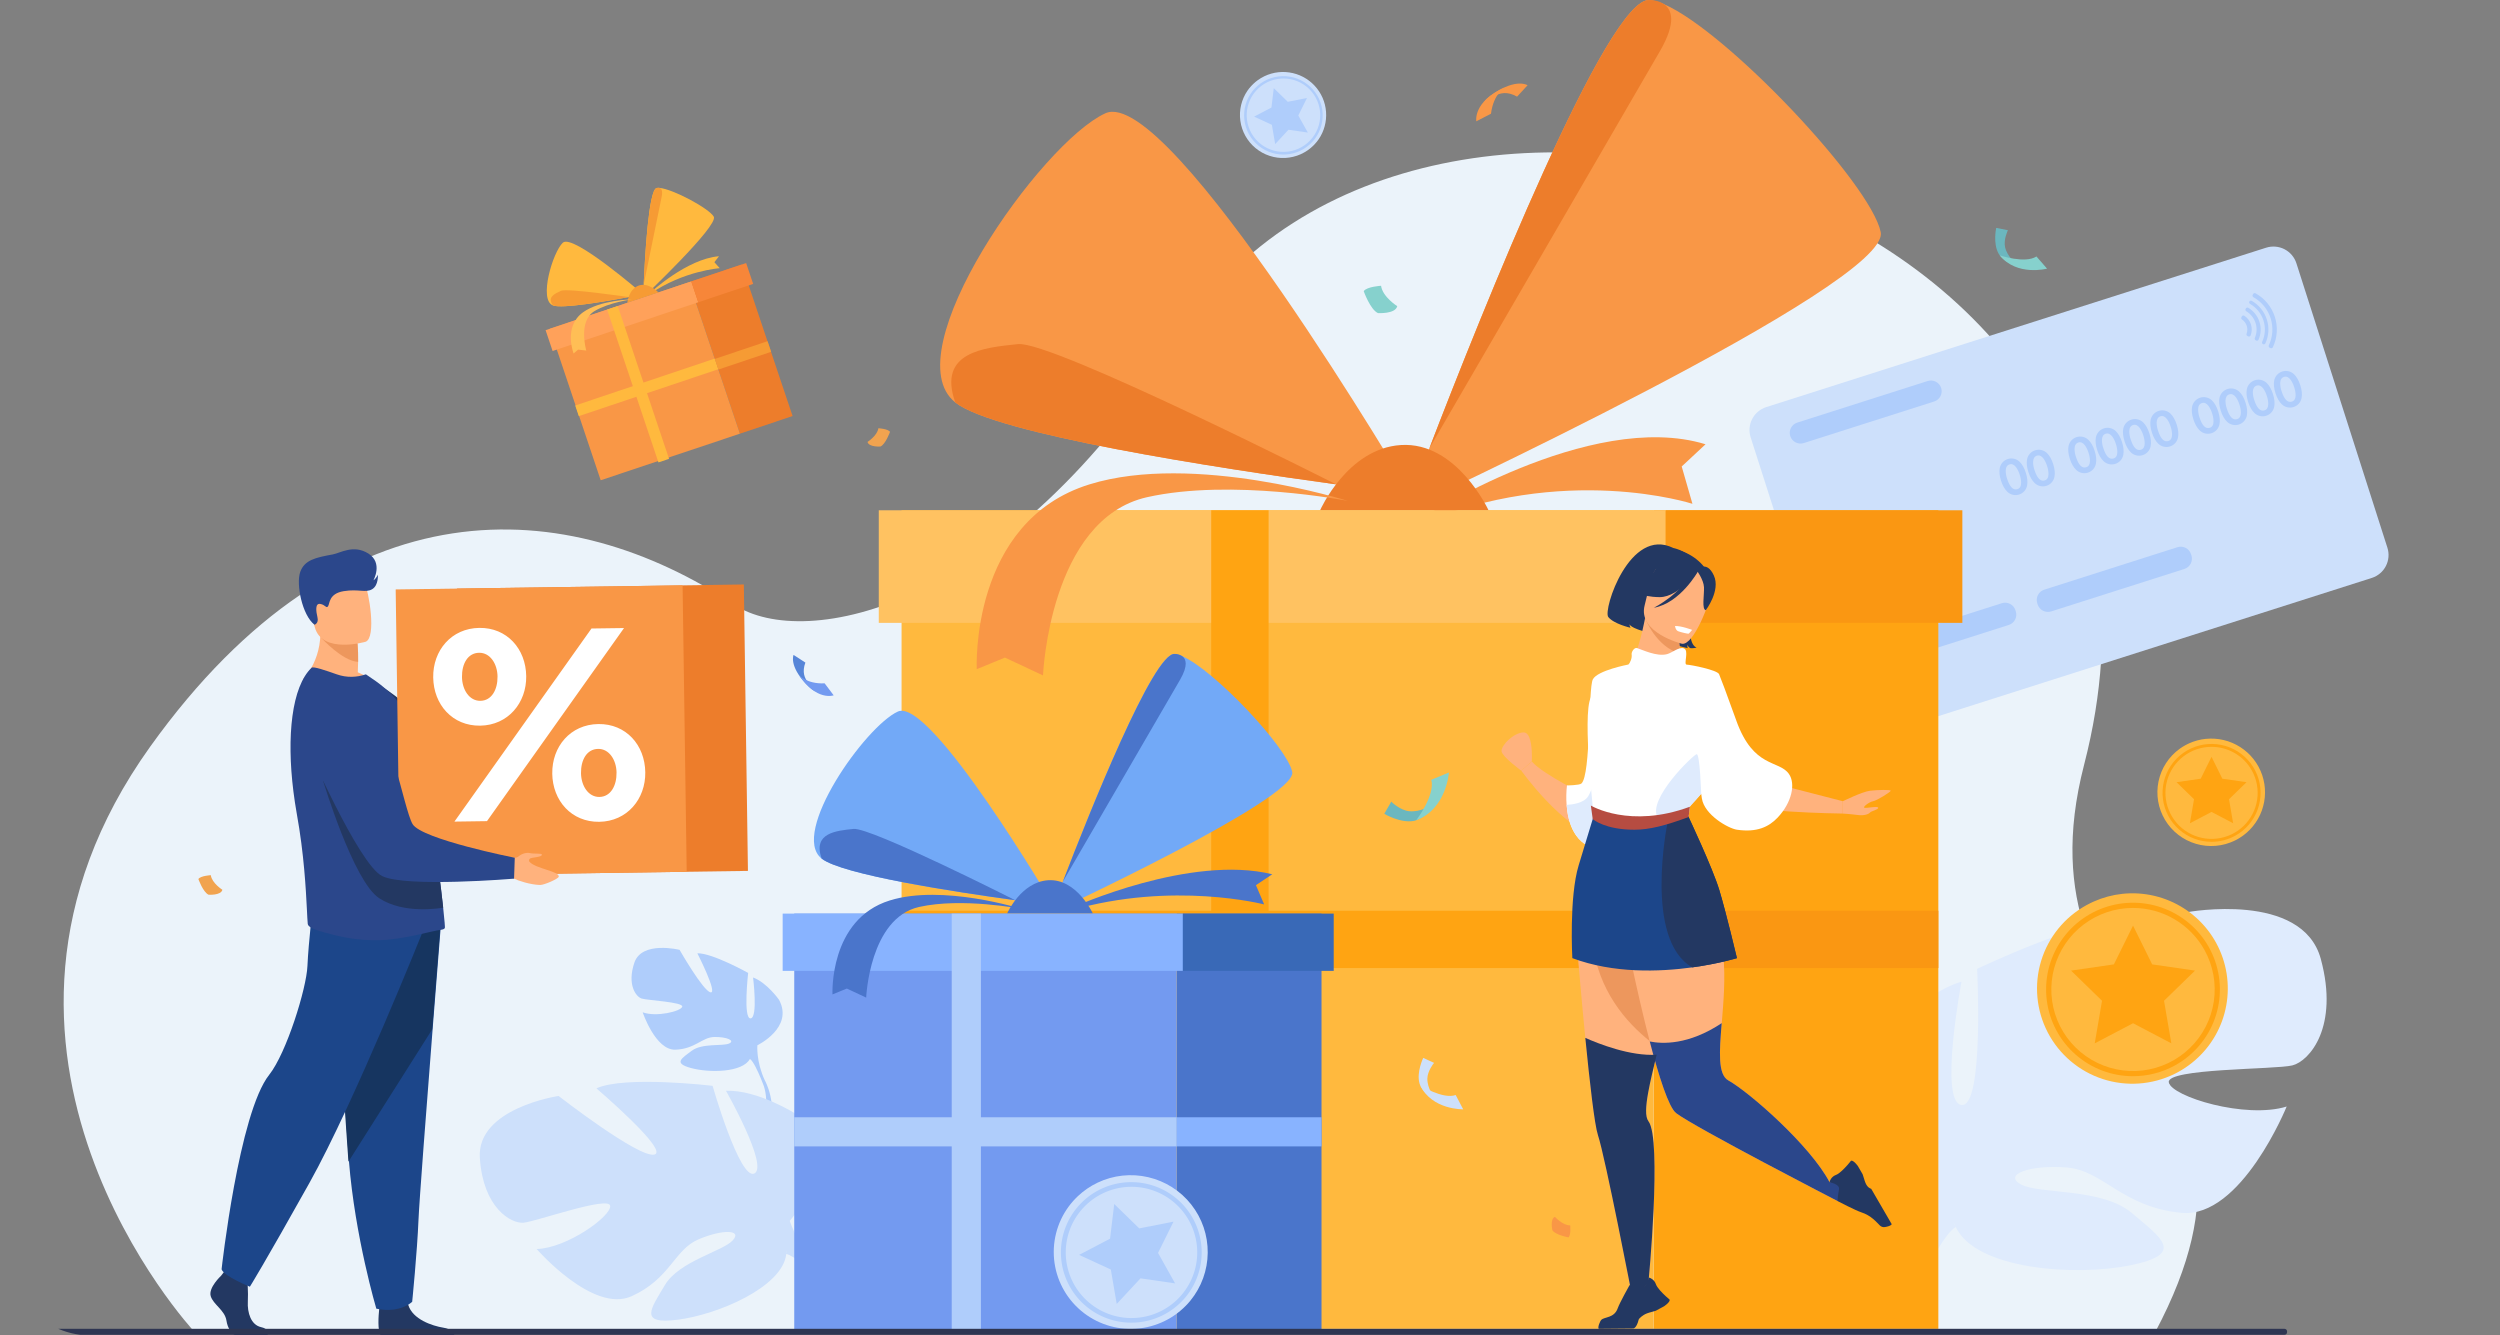 <svg width="337" height="180" viewBox="0 0 337 180" fill="none" xmlns="http://www.w3.org/2000/svg">
<rect x="0" y="0" width="337" height="180" fill="#808080" stroke="none"/>
<g clip-path="url(#clip0_120_3816)">
<path d="M26.225 179.547C26.225 179.547 -9.123 141.664 20.247 100.649C46.304 64.262 76.683 66.745 98.972 81.513C108.465 87.803 135.835 82.283 159.13 45.259C190.898 -5.238 301.017 25.39 280.939 103.083C271.222 140.679 310.509 142.046 290.491 179.628L26.225 179.547Z" fill="#EBF3FA"/>
<path d="M312.844 129.267C310.355 120.093 294.848 122.96 294.848 122.96C294.848 122.96 284.319 139.01 281.256 139.396C278.194 139.782 287.574 123.916 287.574 123.916C281.638 123.343 266.515 130.605 266.515 130.605C266.515 130.605 267.472 149.334 264.409 148.952C261.347 148.571 264.409 132.325 264.409 132.325C258.665 134.045 253.305 140.734 253.305 140.734C246.605 151.628 260.962 159.654 260.962 159.654C260.962 159.654 261.154 166.152 257.134 173.605C257.134 173.605 256.226 174.98 255.304 177.32H256.87C256.998 176.901 257.139 176.495 257.295 176.111C257.295 176.11 257.295 176.108 257.295 176.107C257.295 176.106 257.295 176.105 257.295 176.104L257.303 176.087C257.413 175.846 257.564 175.502 257.756 175.084C258.234 174.149 258.557 173.459 258.762 172.96C260.194 170.025 262.261 166.201 263.637 165.4C263.497 165.176 263.385 164.935 263.307 164.683L263.637 165.4C266.317 171.133 279.715 172.089 287.185 170.56C294.656 169.031 291.397 166.932 287.377 163.517C283.356 160.101 274.933 161.004 272.443 159.669C269.954 158.335 273.593 156.994 278.57 157.376C283.548 157.759 286.036 162.728 294.077 163.492C302.118 164.256 308.243 149.159 308.243 149.159C302.692 150.878 292.737 147.821 292.354 145.909C291.971 143.998 306.712 144.189 309.01 143.616C311.307 143.044 315.333 138.435 312.844 129.267Z" fill="#DFEBFD"/>
<path d="M101.514 131.765C101.514 131.765 102.197 137.214 101.174 137.279C100.151 137.344 100.851 131.151 100.851 131.151C100.851 131.151 95.982 128.436 94.002 128.505C94.002 128.505 96.79 133.957 95.782 133.768C94.773 133.578 91.609 128.04 91.609 128.04C91.609 128.04 86.525 126.774 85.513 129.766C84.501 132.758 85.74 134.36 86.49 134.603C87.24 134.846 92.134 135.076 91.967 135.702C91.801 136.329 88.437 137.139 86.631 136.456C86.631 136.456 88.355 141.588 91.036 141.498C93.716 141.408 94.644 139.81 96.304 139.785C97.963 139.76 99.141 140.277 98.286 140.665C97.431 141.053 94.659 140.588 93.256 141.637C91.853 142.687 90.731 143.318 93.175 143.978C95.62 144.637 100.084 144.592 101.09 142.744L101.215 142.514C101.184 142.596 101.142 142.673 101.09 142.744C101.53 143.039 102.137 144.349 102.552 145.352C102.61 145.521 102.703 145.758 102.843 146.079C102.899 146.223 102.944 146.341 102.974 146.424C103.713 148.658 103.019 152.394 103.019 152.394L103.545 152.572C104.95 148.85 103.086 145.607 103.086 145.607C101.904 143.053 102.095 140.902 102.095 140.902C102.095 140.902 107.021 138.532 105.021 134.783C105.024 134.779 103.383 132.455 101.514 131.765Z" fill="#AFCDFB"/>
<path d="M64.681 156.09C64.24 149.369 75.297 147.736 75.297 147.736C75.297 147.736 86.049 156.09 88.191 155.641C90.333 155.191 80.395 146.709 80.395 146.709C84.242 144.964 96.055 146.367 96.055 146.367C96.055 146.367 99.72 159.145 101.686 158.188C103.653 157.23 97.862 147.038 97.862 147.038C102.109 146.875 107.242 150.132 107.242 150.132C114.24 155.9 106.459 164.574 106.459 164.574C106.459 164.574 107.824 168.971 112.235 173.052C112.235 173.052 113.16 173.766 114.316 175.124L113.266 175.482C113.084 175.23 112.896 174.992 112.703 174.766L112.695 174.757C112.567 174.619 112.384 174.427 112.16 174.188C111.623 173.67 111.248 173.281 110.997 172.994C109.361 171.355 107.096 169.264 105.989 169.037C106.033 168.855 106.053 168.667 106.048 168.479C106.029 168.658 106.009 168.843 105.989 169.037C105.51 173.497 96.744 177.209 91.386 177.895C86.027 178.581 87.727 176.425 89.637 173.215C91.548 170.005 97.404 168.678 98.765 167.211C100.126 165.743 97.38 165.681 94.13 167.078C90.88 168.475 90.354 172.378 85.138 174.732C79.921 177.087 72.342 168.368 72.342 168.368C76.46 168.25 82.432 163.917 82.252 162.542C82.073 161.167 72.232 164.68 70.557 164.822C68.882 164.964 65.121 162.809 64.681 156.09Z" fill="#CDE0FB"/>
<path d="M271.766 35.529C271.766 35.529 270.587 34.641 270.283 33.314C270.063 32.325 270.623 31.093 270.67 31.037L269.09 30.722C269.09 30.722 268.622 32.811 269.421 34.206C269.663 34.631 270.367 35.218 270.82 35.438C271.115 35.581 271.45 35.613 271.766 35.529Z" fill="#6BB7BF"/>
<path d="M274.511 34.571L275.942 36.212C275.942 36.212 271.88 37.288 269.555 34.42C269.564 34.42 272.983 35.575 274.511 34.571Z" fill="#86D1CD"/>
<path d="M200.45 13.97C200.45 13.97 201.916 11.542 204.501 13.028L205.919 11.489C205.919 11.489 204.439 10.511 201.309 12.638C199.265 14.029 200.45 13.97 200.45 13.97Z" fill="#F99746"/>
<path d="M199.006 16.352C199.006 16.352 198.513 13.704 202.879 11.751C202.879 11.751 201.313 12.638 200.986 15.33L199.006 16.352Z" fill="#F99746"/>
<path d="M110.023 92.795C110.023 92.795 107.623 91.851 108.565 89.315L106.971 88.281C106.971 88.281 106.317 89.751 108.699 92.228C110.262 93.85 110.023 92.795 110.023 92.795Z" fill="#5685D8"/>
<path d="M112.379 93.731C112.379 93.731 110.078 94.571 107.666 90.962C107.666 90.962 108.698 92.228 111.162 92.114L112.379 93.731Z" fill="#739AF0"/>
<path d="M116.94 59.571C116.94 59.571 118.261 58.736 118.405 57.727C118.405 57.727 119.695 57.796 119.974 58.214C119.974 58.214 119.381 59.885 118.683 60.193C118.683 60.194 117.115 60.298 116.94 59.571Z" fill="#F1A34F"/>
<path d="M29.979 119.942C29.979 119.942 28.565 119.051 28.416 117.974C28.416 117.974 27.04 118.049 26.742 118.494C26.742 118.494 27.374 120.276 28.119 120.61C28.119 120.61 29.793 120.722 29.979 119.942Z" fill="#F1A34F"/>
<path d="M188.348 41.271C188.348 41.271 186.373 40.026 186.166 38.523C186.166 38.523 184.244 38.633 183.829 39.249C183.829 39.249 184.71 41.738 185.75 42.206C185.75 42.202 188.088 42.359 188.348 41.271Z" fill="#86D1CD"/>
<path d="M309.553 35.483L321.825 73.84C322.084 74.656 322.009 75.54 321.617 76.301C321.225 77.062 320.548 77.637 319.733 77.901L252.329 99.392C251.512 99.651 250.626 99.576 249.864 99.185C249.102 98.794 248.526 98.118 248.261 97.304L235.984 58.94C235.725 58.125 235.8 57.241 236.192 56.48C236.584 55.719 237.261 55.145 238.076 54.881L305.48 33.388C306.299 33.129 307.187 33.204 307.95 33.596C308.713 33.989 309.29 34.667 309.553 35.483Z" fill="#CDE0FB"/>
<path d="M270.79 84.241L252.826 89.969C252.459 90.085 252.062 90.051 251.72 89.875C251.378 89.699 251.12 89.396 251.002 89.03L250.947 88.858C250.831 88.492 250.865 88.095 251.041 87.754C251.217 87.413 251.522 87.155 251.887 87.037L269.852 81.31C270.219 81.194 270.616 81.228 270.958 81.404C271.3 81.58 271.558 81.883 271.676 82.249L271.731 82.42C271.847 82.786 271.813 83.183 271.637 83.524C271.461 83.865 271.156 84.123 270.79 84.241Z" fill="#AFCDFB"/>
<path d="M294.464 76.693L276.499 82.42C276.132 82.536 275.735 82.502 275.393 82.326C275.052 82.15 274.794 81.846 274.675 81.481L274.62 81.309C274.505 80.943 274.538 80.546 274.715 80.205C274.891 79.865 275.195 79.607 275.561 79.489L293.525 73.761C293.892 73.645 294.289 73.679 294.631 73.855C294.973 74.031 295.231 74.335 295.349 74.7L295.404 74.872C295.52 75.238 295.486 75.635 295.31 75.976C295.134 76.317 294.829 76.575 294.464 76.693Z" fill="#AFCDFB"/>
<path d="M273.082 63.734C273.291 64.389 273.349 64.961 273.254 65.45C273.2 65.73 273.072 65.991 272.882 66.204C272.693 66.418 272.449 66.576 272.177 66.663C271.905 66.75 271.615 66.762 271.337 66.698C271.058 66.634 270.802 66.496 270.596 66.299C270.235 65.955 269.949 65.456 269.74 64.802C269.531 64.147 269.472 63.578 269.564 63.093C269.619 62.812 269.748 62.551 269.939 62.337C270.129 62.122 270.374 61.963 270.648 61.876C270.921 61.789 271.213 61.777 271.493 61.841C271.772 61.905 272.03 62.043 272.238 62.24C272.591 62.583 272.873 63.081 273.082 63.734ZM272.256 63.994C272.153 63.641 271.995 63.307 271.787 63.004C271.509 62.632 271.208 62.496 270.882 62.601C270.556 62.705 270.379 62.99 270.371 63.449C270.373 63.818 270.437 64.185 270.558 64.535C270.915 65.651 271.379 66.118 271.949 65.935C272.279 65.83 272.446 65.543 272.45 65.077C272.444 64.708 272.378 64.342 272.256 63.994Z" fill="#AFCDFB"/>
<path d="M276.77 62.558C276.979 63.212 277.036 63.784 276.941 64.274C276.888 64.555 276.76 64.816 276.57 65.03C276.38 65.243 276.136 65.402 275.864 65.489C275.591 65.576 275.3 65.588 275.021 65.523C274.743 65.459 274.486 65.32 274.28 65.123C273.918 64.779 273.632 64.28 273.423 63.625C273.214 62.971 273.155 62.401 273.247 61.917C273.302 61.636 273.431 61.374 273.622 61.16C273.813 60.946 274.058 60.787 274.331 60.7C274.605 60.613 274.897 60.6 275.177 60.664C275.456 60.728 275.714 60.867 275.922 61.064C276.279 61.407 276.561 61.905 276.77 62.558ZM275.945 62.817C275.842 62.465 275.683 62.131 275.475 61.828C275.197 61.455 274.896 61.32 274.571 61.425C274.245 61.529 274.075 61.811 274.06 62.272C274.062 62.642 274.125 63.009 274.247 63.358C274.604 64.474 275.067 64.94 275.638 64.759C275.967 64.653 276.134 64.367 276.138 63.9C276.132 63.531 276.067 63.166 275.945 62.817Z" fill="#AFCDFB"/>
<path d="M282.36 60.781C282.569 61.434 282.626 62.006 282.532 62.497C282.479 62.777 282.35 63.038 282.161 63.252C281.971 63.466 281.727 63.625 281.454 63.712C281.181 63.799 280.89 63.811 280.611 63.746C280.333 63.682 280.076 63.543 279.87 63.345C279.509 63 279.223 62.501 279.014 61.847C278.805 61.193 278.746 60.624 278.837 60.14C278.892 59.858 279.021 59.597 279.212 59.383C279.403 59.169 279.648 59.01 279.921 58.923C280.195 58.835 280.487 58.823 280.766 58.887C281.046 58.951 281.304 59.089 281.512 59.287C281.869 59.623 282.152 60.121 282.36 60.781ZM281.535 61.04C281.431 60.688 281.273 60.354 281.066 60.051C280.787 59.678 280.486 59.544 280.16 59.648C279.834 59.753 279.657 60.036 279.649 60.496C279.651 60.866 279.715 61.233 279.837 61.582C280.193 62.697 280.657 63.164 281.227 62.983C281.556 62.877 281.723 62.591 281.729 62.124C281.723 61.753 281.657 61.386 281.535 61.036V61.04Z" fill="#AFCDFB"/>
<path d="M286.049 59.6C286.258 60.254 286.315 60.826 286.22 61.316C286.167 61.596 286.039 61.858 285.849 62.072C285.659 62.285 285.415 62.444 285.143 62.531C284.87 62.618 284.579 62.63 284.3 62.565C284.021 62.501 283.765 62.362 283.559 62.164C283.197 61.82 282.911 61.321 282.702 60.667C282.493 60.014 282.434 59.444 282.526 58.959C282.581 58.678 282.71 58.416 282.901 58.202C283.092 57.988 283.337 57.829 283.61 57.742C283.884 57.654 284.176 57.642 284.455 57.706C284.735 57.77 284.993 57.908 285.201 58.106C285.557 58.448 285.84 58.946 286.049 59.6ZM285.224 59.859C285.121 59.507 284.962 59.172 284.754 58.87C284.476 58.498 284.175 58.363 283.849 58.466C283.524 58.57 283.354 58.852 283.339 59.314C283.34 59.684 283.404 60.051 283.526 60.4C283.882 61.516 284.346 61.983 284.917 61.801C285.245 61.695 285.412 61.409 285.416 60.942C285.411 60.573 285.346 60.208 285.224 59.859Z" fill="#AFCDFB"/>
<path d="M289.738 58.423C289.947 59.078 290.004 59.65 289.909 60.139C289.856 60.42 289.728 60.681 289.538 60.895C289.348 61.109 289.104 61.268 288.832 61.355C288.559 61.442 288.268 61.454 287.989 61.389C287.71 61.325 287.454 61.186 287.248 60.988C286.886 60.644 286.6 60.145 286.391 59.491C286.182 58.837 286.123 58.268 286.215 57.783C286.27 57.501 286.399 57.24 286.59 57.026C286.781 56.812 287.026 56.653 287.299 56.566C287.573 56.478 287.865 56.466 288.144 56.53C288.424 56.594 288.682 56.732 288.89 56.93C289.247 57.273 289.53 57.771 289.738 58.423ZM288.913 58.683C288.81 58.33 288.651 57.996 288.443 57.694C288.165 57.321 287.864 57.187 287.538 57.29C287.208 57.4 287.034 57.679 287.026 58.138C287.029 58.508 287.092 58.874 287.214 59.224C287.57 60.34 288.034 60.807 288.604 60.624C288.935 60.519 289.102 60.233 289.106 59.766C289.099 59.397 289.034 59.031 288.913 58.683Z" fill="#AFCDFB"/>
<path d="M293.426 57.247C293.635 57.901 293.692 58.473 293.598 58.963C293.545 59.244 293.417 59.505 293.227 59.719C293.037 59.933 292.793 60.092 292.52 60.179C292.248 60.266 291.956 60.278 291.678 60.214C291.399 60.149 291.142 60.011 290.936 59.813C290.575 59.468 290.289 58.968 290.079 58.315C289.869 57.661 289.81 57.092 289.903 56.606C289.958 56.325 290.087 56.064 290.278 55.85C290.469 55.635 290.714 55.476 290.987 55.389C291.261 55.302 291.553 55.29 291.832 55.354C292.112 55.418 292.37 55.556 292.578 55.753C292.934 56.1 293.217 56.598 293.426 57.247ZM292.601 57.507C292.498 57.154 292.339 56.82 292.13 56.517C291.853 56.144 291.552 56.01 291.226 56.114C290.901 56.218 290.731 56.501 290.715 56.962C290.718 57.331 290.781 57.698 290.903 58.048C291.259 59.164 291.723 59.631 292.293 59.448C292.623 59.344 292.79 59.058 292.795 58.59C292.788 58.221 292.723 57.855 292.601 57.507Z" fill="#AFCDFB"/>
<path d="M299.016 55.465C299.226 56.12 299.283 56.692 299.188 57.181C299.135 57.462 299.006 57.723 298.817 57.937C298.627 58.151 298.383 58.31 298.11 58.397C297.838 58.484 297.547 58.496 297.268 58.431C296.989 58.367 296.733 58.228 296.527 58.03C296.165 57.685 295.879 57.185 295.67 56.532C295.461 55.878 295.402 55.309 295.494 54.825C295.548 54.543 295.678 54.282 295.869 54.068C296.06 53.854 296.305 53.695 296.578 53.607C296.851 53.52 297.143 53.508 297.423 53.572C297.703 53.636 297.96 53.774 298.168 53.971C298.524 54.313 298.806 54.811 299.016 55.465ZM298.192 55.724C298.088 55.371 297.929 55.038 297.721 54.734C297.444 54.361 297.142 54.227 296.817 54.331C296.487 54.441 296.313 54.72 296.305 55.178C296.308 55.548 296.371 55.915 296.492 56.265C296.849 57.38 297.313 57.847 297.883 57.665C298.214 57.56 298.381 57.273 298.384 56.807C298.378 56.438 298.313 56.072 298.192 55.724Z" fill="#AFCDFB"/>
<path d="M302.704 54.295C302.914 54.948 302.971 55.52 302.876 56.011C302.823 56.291 302.695 56.553 302.505 56.767C302.316 56.981 302.072 57.14 301.799 57.227C301.526 57.314 301.235 57.326 300.956 57.261C300.677 57.196 300.421 57.057 300.215 56.859C299.853 56.516 299.568 56.017 299.358 55.362C299.148 54.708 299.089 54.138 299.182 53.654C299.236 53.372 299.366 53.111 299.557 52.897C299.748 52.683 299.993 52.524 300.266 52.437C300.539 52.349 300.831 52.337 301.111 52.401C301.391 52.465 301.648 52.603 301.856 52.801C302.213 53.137 302.496 53.635 302.704 54.295ZM301.88 54.554C301.777 54.201 301.618 53.867 301.409 53.565C301.132 53.192 300.83 53.057 300.505 53.161C300.18 53.265 300.01 53.548 299.994 54.009C299.996 54.379 300.059 54.746 300.181 55.095C300.538 56.21 301.002 56.677 301.572 56.495C301.901 56.39 302.068 56.104 302.073 55.637C302.067 55.266 302.002 54.899 301.88 54.549V54.554Z" fill="#AFCDFB"/>
<path d="M306.393 53.113C306.602 53.767 306.66 54.339 306.565 54.829C306.512 55.11 306.383 55.371 306.194 55.585C306.004 55.799 305.76 55.957 305.487 56.044C305.215 56.131 304.924 56.143 304.645 56.078C304.366 56.014 304.11 55.876 303.903 55.678C303.542 55.333 303.256 54.834 303.047 54.18C302.838 53.527 302.779 52.957 302.871 52.472C302.925 52.191 303.055 51.929 303.246 51.715C303.437 51.501 303.681 51.342 303.955 51.255C304.228 51.168 304.52 51.155 304.8 51.219C305.08 51.284 305.337 51.422 305.545 51.619C305.901 51.962 306.184 52.46 306.393 53.113ZM305.568 53.372C305.465 53.02 305.306 52.686 305.098 52.383C304.821 52.011 304.519 51.876 304.194 51.98C303.869 52.083 303.699 52.365 303.683 52.827C303.685 53.197 303.748 53.564 303.869 53.913C304.228 55.029 304.692 55.496 305.261 55.314C305.59 55.208 305.757 54.922 305.761 54.455C305.755 54.086 305.69 53.721 305.568 53.372Z" fill="#AFCDFB"/>
<path d="M310.082 51.937C310.291 52.591 310.349 53.163 310.254 53.653C310.201 53.934 310.072 54.195 309.883 54.409C309.693 54.623 309.449 54.782 309.176 54.869C308.903 54.956 308.612 54.968 308.333 54.903C308.054 54.839 307.798 54.7 307.591 54.502C307.23 54.157 306.945 53.658 306.736 53.004C306.526 52.35 306.468 51.781 306.56 51.296C306.614 51.014 306.744 50.753 306.935 50.539C307.126 50.325 307.37 50.166 307.644 50.079C307.917 49.991 308.209 49.979 308.489 50.043C308.769 50.107 309.026 50.245 309.234 50.443C309.59 50.786 309.873 51.284 310.082 51.937ZM309.256 52.196C309.153 51.844 308.995 51.51 308.787 51.207C308.51 50.834 308.208 50.7 307.883 50.803C307.553 50.913 307.379 51.192 307.371 51.651C307.373 52.021 307.437 52.388 307.558 52.737C307.915 53.853 308.379 54.32 308.949 54.138C309.279 54.028 309.446 53.746 309.45 53.28C309.444 52.911 309.378 52.545 309.256 52.196Z" fill="#AFCDFB"/>
<path d="M260.73 54.12L243.149 59.726C242.783 59.842 242.385 59.808 242.043 59.632C241.702 59.456 241.444 59.152 241.326 58.786C241.21 58.421 241.244 58.024 241.42 57.683C241.596 57.342 241.901 57.085 242.266 56.967L259.847 51.361C260.213 51.245 260.611 51.279 260.953 51.455C261.294 51.631 261.552 51.935 261.67 52.3C261.786 52.666 261.753 53.063 261.576 53.404C261.4 53.745 261.096 54.002 260.73 54.12Z" fill="#AFCDFB"/>
<path d="M303.431 43.741C303.277 43.259 302.963 42.844 302.541 42.565C302.513 42.546 302.481 42.534 302.448 42.528C302.415 42.523 302.381 42.524 302.348 42.533C302.315 42.542 302.285 42.557 302.259 42.578C302.233 42.6 302.211 42.626 302.196 42.656L302.141 42.766C302.115 42.817 302.108 42.876 302.123 42.931C302.137 42.986 302.171 43.034 302.218 43.066C302.523 43.271 302.75 43.572 302.862 43.922C302.974 44.272 302.965 44.649 302.835 44.992C302.815 45.046 302.815 45.105 302.835 45.158C302.856 45.212 302.895 45.256 302.945 45.282L303.055 45.34C303.085 45.355 303.117 45.364 303.15 45.366C303.184 45.368 303.217 45.362 303.248 45.351C303.279 45.339 303.307 45.321 303.331 45.298C303.355 45.274 303.373 45.246 303.386 45.215C303.569 44.744 303.585 44.223 303.431 43.741Z" fill="#AFCDFB"/>
<path d="M304.571 43.379C304.318 42.587 303.783 41.914 303.068 41.488C303.04 41.472 303.009 41.462 302.977 41.458C302.945 41.454 302.912 41.457 302.881 41.466C302.85 41.475 302.821 41.491 302.797 41.512C302.772 41.532 302.752 41.558 302.737 41.587L302.705 41.65C302.679 41.703 302.673 41.765 302.691 41.823C302.708 41.88 302.746 41.929 302.798 41.959C303.394 42.319 303.839 42.882 304.051 43.544C304.263 44.206 304.227 44.923 303.95 45.561C303.925 45.616 303.923 45.679 303.944 45.736C303.964 45.792 304.006 45.839 304.06 45.866L304.122 45.899C304.15 45.915 304.182 45.925 304.214 45.928C304.247 45.931 304.28 45.927 304.311 45.917C304.342 45.906 304.37 45.89 304.395 45.868C304.419 45.846 304.438 45.819 304.452 45.789C304.786 45.027 304.828 44.17 304.571 43.379Z" fill="#AFCDFB"/>
<path d="M305.568 43.06C305.229 42 304.505 41.106 303.539 40.553C303.511 40.537 303.48 40.527 303.448 40.523C303.416 40.519 303.383 40.522 303.352 40.531C303.321 40.541 303.292 40.556 303.268 40.577C303.243 40.598 303.223 40.623 303.208 40.652C303.181 40.706 303.176 40.768 303.193 40.826C303.211 40.884 303.249 40.933 303.302 40.963C304.166 41.458 304.813 42.258 305.117 43.206C305.42 44.153 305.357 45.179 304.94 46.083C304.915 46.138 304.911 46.2 304.931 46.257C304.95 46.315 304.99 46.362 305.044 46.391C305.073 46.406 305.104 46.416 305.137 46.419C305.169 46.422 305.202 46.418 305.233 46.407C305.264 46.397 305.293 46.38 305.317 46.359C305.341 46.337 305.361 46.31 305.374 46.281C305.84 45.269 305.909 44.12 305.568 43.06Z" fill="#AFCDFB"/>
<path d="M306.65 42.715C306.219 41.365 305.289 40.229 304.05 39.539C304.022 39.522 303.991 39.512 303.958 39.509C303.926 39.505 303.894 39.508 303.863 39.517C303.832 39.527 303.803 39.542 303.778 39.563C303.754 39.584 303.734 39.61 303.719 39.639L303.664 39.748C303.637 39.803 303.631 39.866 303.649 39.924C303.667 39.982 303.707 40.031 303.76 40.061C304.865 40.679 305.694 41.694 306.08 42.899C306.465 44.103 306.378 45.41 305.837 46.553C305.811 46.608 305.807 46.671 305.826 46.728C305.846 46.786 305.887 46.834 305.94 46.862L306.051 46.918C306.079 46.934 306.111 46.944 306.143 46.947C306.176 46.95 306.209 46.946 306.24 46.935C306.271 46.925 306.299 46.908 306.324 46.887C306.348 46.865 306.367 46.838 306.381 46.808C306.988 45.528 307.084 44.064 306.65 42.715Z" fill="#AFCDFB"/>
<path d="M261.289 68.788H222.914V179.135H261.289V68.788Z" fill="#FFA412"/>
<path d="M222.914 68.788H121.531V179.135H222.914V68.788Z" fill="#FFB93E"/>
<path d="M222.914 130.492V122.768H121.531V130.492H222.914Z" fill="#FFA412"/>
<path d="M261.29 130.492V122.768H222.914V130.492H261.29Z" fill="#FA9712"/>
<path d="M191.431 69.971C191.431 69.971 214.336 55.113 229.906 59.887L226.693 62.881L228.141 67.914C228.141 67.914 210.827 62.286 190.958 70.817L191.431 69.971Z" fill="#F99746"/>
<path d="M190.15 66.607C190.15 66.607 186.109 66.119 180.085 65.288C164.095 63.089 134.144 58.498 128.77 54.247C120.323 47.569 140.34 19.208 149.004 15.271C157.668 11.335 190.15 66.607 190.15 66.607Z" fill="#F99746"/>
<path d="M253.521 31.288C254.964 38.315 189.556 68.665 189.556 68.665C189.556 68.665 190.746 65.452 192.681 60.42V60.412C199.753 42.041 216.789 -0.59 222.387 -0C222.949 0.058 223.607 0.258 224.342 0.58C232.946 4.363 252.19 24.818 253.521 31.288Z" fill="#F99746"/>
<path d="M223.795 6.834C219.8 13.76 193.104 59.702 192.685 60.419C199.757 42.047 216.793 -0.584 222.391 0.006C222.391 0.006 223.5 -0.025 224.346 0.587C225.367 1.329 225.997 3.01 223.795 6.834Z" fill="#ED7D2B"/>
<path d="M180.097 65.288H180.086C164.095 63.089 134.144 58.498 128.77 54.247C126.348 47.421 132.641 46.866 137.225 46.385C141.809 45.905 180.097 65.288 180.097 65.288Z" fill="#ED7D2B"/>
<path d="M177.951 68.78C177.951 68.78 181.618 60.453 188.834 59.991C196.372 59.51 200.652 68.78 200.652 68.78H177.951Z" fill="#ED7D2B"/>
<path d="M224.541 68.788H118.458V83.965H224.541V68.788Z" fill="#FFC261"/>
<path d="M264.525 68.788H224.541V83.965H264.525V68.788Z" fill="#FA9712"/>
<path d="M181.667 67.517C181.667 67.517 160.889 60.947 146.869 65.291C130.708 70.298 131.666 90.204 131.666 90.204L135.466 88.644L140.598 91.048C140.598 91.048 141.463 69.968 154.639 67.018C166.032 64.466 181.667 67.517 181.667 67.517Z" fill="#F99746"/>
<path d="M171.008 68.788H163.271V179.123H171.008V68.788Z" fill="#FFA412"/>
<path d="M99.984 35.66L92.881 38.036L99.739 58.46L106.841 56.083L99.984 35.66Z" fill="#ED7D2B"/>
<path d="M92.881 38.037L74.117 44.316L80.974 64.739L99.738 58.46L92.881 38.037Z" fill="#F99746"/>
<path d="M96.823 49.772L96.339 48.341L77.538 54.663L78.021 56.095L96.823 49.772Z" fill="#FFB93E"/>
<path d="M103.95 47.424L103.467 45.992L96.35 48.385L96.834 49.817L103.95 47.424Z" fill="#F69B34"/>
<path d="M87.699 39.423C87.699 39.423 92.576 34.892 96.919 34.541L96.298 35.344L97.018 36.153C97.018 36.153 92.167 36.483 87.635 39.616L87.699 39.423Z" fill="#FFB93E"/>
<path d="M86.68 39.664C86.68 39.664 85.903 39.825 84.737 40.044C81.64 40.628 75.811 41.633 74.552 41.179C72.57 40.465 74.515 33.977 75.873 32.714C77.231 31.451 86.68 39.664 86.68 39.664Z" fill="#FFB93E"/>
<path d="M96.216 29.203C96.919 30.412 86.699 40.086 86.699 40.086C86.699 40.086 86.72 39.418 86.765 38.367C86.933 34.529 87.436 25.584 88.508 25.346C88.64 25.322 88.774 25.317 88.907 25.332C90.734 25.493 95.567 28.087 96.216 29.203Z" fill="#FFB93E"/>
<path d="M89.194 26.518C88.885 28.047 86.798 38.203 86.772 38.361C86.939 34.524 87.442 25.579 88.515 25.341C88.643 25.298 88.782 25.293 88.913 25.327C89.142 25.402 89.364 25.673 89.194 26.518Z" fill="#F69B34"/>
<path d="M84.738 40.043C81.641 40.627 75.813 41.632 74.553 41.178C73.68 40.064 74.811 39.572 75.629 39.199C76.447 38.826 84.738 40.043 84.738 40.043Z" fill="#F69B34"/>
<path d="M84.558 40.822C84.558 40.822 84.719 39.054 86.026 38.522C87.391 37.965 88.759 39.416 88.759 39.416L84.558 40.822Z" fill="#F69B34"/>
<path d="M93.181 37.936L73.546 44.506L74.49 47.315L94.124 40.745L93.181 37.936Z" fill="#FFA15A"/>
<path d="M100.582 35.46L93.181 37.936L94.124 40.745L101.525 38.269L100.582 35.46Z" fill="#F78639"/>
<path d="M85.167 40.358C85.167 40.358 80.913 40.429 78.589 42.101C75.909 44.028 77.322 47.654 77.322 47.654L77.929 47.129L79.03 47.257C79.03 47.257 77.881 43.299 80.132 41.94C82.084 40.761 85.167 40.358 85.167 40.358Z" fill="#FFBE55"/>
<path d="M83.273 41.253L81.842 41.732L88.758 62.331L90.189 61.852L83.273 41.253Z" fill="#FFB93E"/>
<path d="M223.716 80.495C223.716 80.495 220.907 82.143 222.631 85.347C222.631 85.347 220.171 84.898 219.64 84.165C219.672 84.324 219.723 84.478 219.794 84.624C219.794 84.624 217.533 84.112 216.794 83.171C216.055 82.23 219.681 70.947 225.558 73.869C225.558 73.869 230.932 74.865 228.827 80.821C226.721 86.777 228.711 87.307 228.711 87.307C228.711 87.307 228.085 87.432 227.819 87.362C227.819 87.362 227.468 87.11 227.448 86.875C227.448 86.875 227.436 87.233 227.507 87.367C227.507 87.367 225.305 87.003 224.448 85.911C223.592 84.818 223.077 81.667 223.716 80.495Z" fill="#233862"/>
<path d="M219.66 90.084H219.65C219.632 90.085 219.637 90.084 219.66 90.084Z" fill="#FFB27D"/>
<path d="M226.488 88.121C226.57 88.86 226.668 89.522 226.708 89.837C226.807 90.545 220.084 90.084 219.66 90.083C219.959 89.954 220.871 87.066 221.16 85.964C221.509 84.629 221.784 83.185 221.784 83.185L226.531 83.485L226.814 83.503C226.651 84.102 226.522 84.71 226.427 85.324C226.416 85.4 226.405 85.478 226.395 85.553C226.309 86.182 226.385 87.21 226.488 88.121Z" fill="#FFB27D"/>
<path d="M221.13 82.708C221.13 82.708 220.359 80.272 220.516 78.403C220.626 77.07 222.529 72.52 227.102 74.456C228.023 74.841 228.847 75.427 229.512 76.171C230.359 77.139 231.45 79.035 228.692 82.716L227.89 83.993L221.13 82.708Z" fill="#233862"/>
<path d="M226.487 88.121C223.166 87.151 221.758 83.322 221.758 83.322C223.162 83.362 224.992 84.335 226.427 85.325C226.416 85.401 226.405 85.479 226.395 85.553C226.309 86.182 226.385 87.21 226.487 88.121Z" fill="#ED975D"/>
<path d="M226.722 86.776C226.722 86.776 220.724 85.295 221.703 81.582C222.682 77.868 222.57 75.173 226.438 75.961C230.305 76.749 230.676 78.362 230.651 79.681C230.626 81 228.31 87.066 226.722 86.776Z" fill="#FFB27D"/>
<path d="M229.191 76.588C229.191 76.588 226.399 80.514 223.719 80.494C221.039 80.475 220.128 79.517 220.128 79.517C220.128 79.517 222.458 78.499 223.564 75.94C223.56 75.94 228.504 74.192 229.191 76.588Z" fill="#233862"/>
<path d="M228.688 76.836C228.688 76.836 229.651 78.131 229.698 79.155C229.746 80.18 229.363 82.162 229.948 82.247C229.948 82.247 231.966 79.608 231.025 77.569C230.029 75.401 228.688 76.836 228.688 76.836Z" fill="#233862"/>
<path d="M228.876 77.043C228.876 77.043 226.5 81.298 222.946 81.923C222.946 81.923 226.856 79.956 227.924 77.014C228.992 74.072 228.876 77.043 228.876 77.043Z" fill="#233862"/>
<path d="M225.786 84.395C225.786 84.395 225.861 84.96 226.227 85.094C226.592 85.228 227.548 85.47 227.645 85.41C227.808 85.254 227.961 85.087 228.101 84.909C228.101 84.909 226.586 84.33 225.786 84.395Z" fill="white"/>
<path d="M223.546 141.223C223.47 141.542 223.393 141.856 223.318 142.167C222.867 144.044 222.445 145.783 222.181 147.24C221.836 149.134 221.755 150.538 222.207 151.136C224.069 153.574 222.207 172.925 222.207 172.925L220.086 175.108C220.086 175.108 216.401 156.003 215.401 153.012C214.946 151.651 214.284 145.839 213.7 139.905C213.67 139.612 213.641 139.315 213.613 139.015C213.511 137.977 213.413 136.944 213.32 135.937C212.795 130.322 212.402 125.515 212.402 125.515C212.402 125.515 216.312 122.767 219.864 122.466C221.956 122.283 223.925 122.948 224.896 125.515C226.313 129.242 224.878 135.69 223.546 141.223Z" fill="#FFB27D"/>
<path d="M223.546 141.223C220.641 139.134 216.555 135.397 215.067 129.293C214.783 126.256 217.182 123.369 219.859 122.458C221.952 122.275 223.92 122.941 224.892 125.507C226.312 129.242 224.877 135.69 223.546 141.223Z" fill="#ED975D"/>
<path d="M234.14 104.324L248.415 108.005V109.669C248.415 109.669 234.21 109.503 233.293 107.923C232.375 106.343 234.14 104.324 234.14 104.324Z" fill="#FFB27D"/>
<path d="M248.414 159.174L247.747 161.922C247.747 161.922 228.436 151.965 225.943 150.049C224.94 149.28 223.614 145.109 222.385 140.39C220.556 133.354 218.945 125.11 218.945 125.11C218.945 125.11 221.652 114.716 228.899 121.077C233.235 124.884 232.562 132.219 232.092 137.924C231.776 141.752 231.548 144.85 232.987 145.649C235.791 147.211 244.023 154.41 246.628 159.364L248.414 159.174Z" fill="#FFB27D"/>
<path d="M215.656 112.971C210.613 111.691 205.069 103.88 205.069 103.88L206.489 102.65C207.959 104.38 214.073 107.36 214.073 107.36C214.04 105.777 214.081 104.333 214.183 103.018C214.861 94.083 218.235 91.106 219.157 90.453C219.231 90.398 219.309 90.349 219.39 90.304C219.39 90.304 219.39 90.368 219.399 90.49C219.412 90.757 219.437 91.292 219.462 92.029C219.647 97.497 219.87 114.043 215.656 112.971Z" fill="#FFB27D"/>
<path d="M219.65 102.248C219.388 108.624 218.433 114.934 215.654 114.528C212.24 114.032 211.359 110.857 211.178 108.497C211.109 107.623 211.126 106.745 211.227 105.874C211.227 105.874 212.904 105.866 213.176 105.617C214.464 104.429 214.081 92.781 214.718 91.572C215.354 90.363 219.493 89.582 219.493 89.582C219.493 89.582 219.91 95.948 219.65 102.248Z" fill="white"/>
<path d="M219.65 102.249C219.388 108.625 218.433 114.935 215.654 114.528C212.24 114.032 211.359 110.857 211.178 108.497C212.015 108.455 213.49 108.251 214.073 107.36C214.91 106.084 217.524 97.873 217.524 97.873C217.524 97.873 218.552 99.717 219.65 102.249Z" fill="#DFEBFD"/>
<path d="M241.145 104.324C242.068 105.633 241.559 108.171 239.622 110.216C238.42 111.486 236.791 112.237 234.14 111.846C232.983 111.676 229.755 109.855 229.414 107.637C229.354 107.235 229.32 106.999 229.32 106.999C229.32 106.999 227.85 108.469 227.794 108.746C227.769 108.872 227.643 109.982 227.623 110.134C227.6 110.317 227.733 110.991 227.733 110.991C227.733 110.991 220.709 114.058 214.902 110.566C214.902 110.566 213.25 96.401 214.436 94.044C215.026 92.873 218.341 90.594 219.495 89.587C219.755 89.359 220.018 88.676 219.946 88.237C219.888 87.865 220.316 87.238 220.675 87.357C221.369 87.577 223.334 88.55 224.716 88.179C225.404 87.997 226.276 87.202 226.943 87.385C227.759 87.604 226.898 89.566 227.36 89.592C227.997 89.623 231.434 90.31 231.726 90.864C231.826 91.056 232.814 93.67 234.054 97.13C234.054 97.133 234.054 97.136 234.054 97.139C236.378 103.619 239.79 102.402 241.145 104.324Z" fill="white"/>
<path d="M229.32 107C229.32 107 229.149 101.597 228.711 101.663C228.272 101.729 221.965 107.791 223.464 110.216C224.962 112.641 229.32 107 229.32 107Z" fill="#DFEBFD"/>
<path d="M234.14 129.157C234.14 129.157 231.707 129.907 228.125 130.402C223.689 131.014 217.489 131.235 211.951 129.157C211.951 129.157 211.495 120.93 212.806 116.643C214.118 112.355 214.732 110.301 214.732 110.301C214.732 110.301 219.989 111.62 225.328 110.596C226.087 110.454 226.835 110.262 227.568 110.019C227.568 110.019 230.861 116.999 231.767 119.99C232.672 122.981 234.14 129.157 234.14 129.157Z" fill="#1C468A"/>
<path d="M234.139 129.157C234.139 129.157 231.707 129.907 228.125 130.402C221.556 126.683 224.758 111.034 224.758 111.034C224.953 110.877 225.144 110.731 225.328 110.595C226.086 110.452 226.835 110.26 227.568 110.017C227.568 110.017 230.861 116.997 231.766 119.988C232.672 122.979 234.139 129.157 234.139 129.157Z" fill="#233862"/>
<path d="M220.315 111.847C216.421 111.847 214.81 110.509 214.699 110.417L214.447 108.586C214.485 108.615 219.71 111.746 227.797 108.746L227.625 110.134C224.513 111.287 222.338 111.847 220.315 111.847Z" fill="#B64C41"/>
<path d="M248.416 108.006C248.416 108.006 251.034 106.717 252.076 106.593C253.118 106.469 254.866 106.426 254.866 106.593C254.866 106.76 252.994 107.921 252.492 108.006C251.99 108.09 251.034 108.796 251.326 108.885C251.618 108.974 253.158 108.615 253.179 108.885C253.2 109.155 252.242 109.325 252.078 109.529C251.914 109.734 251.328 109.987 250.391 109.859C249.454 109.732 248.418 109.672 248.418 109.672L248.416 108.006Z" fill="#FFB27D"/>
<path d="M206.487 102.645L205.063 103.885C205.063 103.885 202.53 102.041 202.412 101.284V101.209C202.412 100.423 204.018 98.79 205.35 98.73C205.477 98.727 205.603 98.758 205.714 98.82C206.424 99.26 206.509 101.111 206.502 102.066C206.506 102.416 206.487 102.645 206.487 102.645Z" fill="#FFB27D"/>
<path d="M248.415 159.174L247.747 161.922C247.747 161.922 228.437 151.965 225.944 150.049C224.941 149.28 223.615 145.109 222.386 140.39C224.038 140.727 227.594 140.908 232.087 137.919C231.771 141.746 231.543 144.844 232.981 145.643C235.786 147.205 244.018 154.405 246.623 159.358L248.415 159.174Z" fill="#2B478B"/>
<path d="M252.232 160.241H252.215C252.129 160.219 251.731 160.088 251.468 159.458C251.294 159.043 251.242 158.702 251.084 158.291L250.431 157.167C249.749 156.271 249.51 156.481 249.51 156.481C249.51 156.481 249.332 156.709 249.07 157.01C248.629 157.507 247.969 158.2 247.495 158.378C247.22 158.477 246.983 158.662 246.82 158.904C246.724 159.044 246.655 159.201 246.62 159.367C246.62 159.367 248.019 159.61 247.898 160.299C247.66 161.633 247.716 161.875 247.741 161.919L247.748 161.927C247.748 161.927 250.137 163.175 250.901 163.42C252.26 163.854 252.969 164.777 253.41 165.198C253.497 165.282 253.603 165.345 253.719 165.382C253.835 165.418 253.958 165.428 254.078 165.409C254.437 165.352 254.902 165.237 255.003 165.018L252.232 160.241Z" fill="#233862"/>
<path d="M222.207 151.136C224.069 153.574 222.207 172.925 222.207 172.925L220.086 175.108C220.086 175.108 216.4 156.003 215.401 153.012C214.946 151.651 214.284 145.839 213.699 139.905C215.461 140.692 219.777 142.406 223.318 142.173C222.867 144.05 222.445 145.789 222.181 147.245C221.836 149.134 221.754 150.543 222.207 151.136Z" fill="#233862"/>
<path d="M224.338 176.074L223.194 176.693C222.778 176.839 222.435 176.882 222.014 177.043C221.375 177.287 220.925 177.768 220.904 177.854C220.581 179.164 220.123 179.081 220.123 179.081L215.527 179.124C215.307 179.014 215.678 178.089 215.858 177.915C216.292 177.487 217.592 177.702 218.067 176.359C218.334 175.604 219.652 173.257 219.652 173.257L219.662 173.249C219.706 173.226 219.951 173.177 221.279 173.452C221.965 173.594 222.249 172.204 222.249 172.204C222.414 172.246 222.57 172.321 222.706 172.424C222.944 172.593 223.123 172.834 223.215 173.112C223.379 173.588 224.053 174.274 224.536 174.722C224.83 174.994 225.054 175.178 225.054 175.178C225.054 175.178 225.255 175.42 224.338 176.074Z" fill="#233862"/>
<path d="M178.141 123.156H158.625V179.274H178.141V123.156Z" fill="#4A75CB"/>
<path d="M158.624 123.156H107.064V179.274H158.624V123.156Z" fill="#739AF0"/>
<path d="M158.625 154.536V150.608H107.065V154.536H158.625Z" fill="#AFCDFB"/>
<path d="M178.141 154.536V150.608H158.624V154.536H178.141Z" fill="#88B3FF"/>
<path d="M144.677 122.293C144.677 122.293 160.483 115.131 171.502 117.853L169.299 119.323L170.408 121.917C170.408 121.917 158.15 118.729 144.357 122.717L144.677 122.293Z" fill="#4A75CB"/>
<path d="M141.969 122.018C141.969 122.018 139.914 121.77 136.851 121.35C128.718 120.233 113.485 117.897 110.752 115.734C106.458 112.339 116.636 97.915 121.042 95.913C125.448 93.911 141.969 122.018 141.969 122.018Z" fill="#72A9F7"/>
<path d="M174.196 104.058C174.931 107.631 141.666 123.068 141.666 123.068C141.666 123.068 142.272 121.435 143.256 118.876C146.853 109.532 155.517 87.853 158.363 88.153C158.707 88.201 159.041 88.301 159.354 88.448C163.733 90.365 173.52 100.767 174.196 104.058Z" fill="#72A9F7"/>
<path d="M159.079 91.622C157.047 95.139 143.471 118.507 143.258 118.872C146.855 109.528 155.519 87.849 158.366 88.149C158.718 88.149 159.062 88.251 159.357 88.444C159.879 88.822 160.201 89.676 159.079 91.622Z" fill="#4A75CB"/>
<path d="M136.856 121.352C128.724 120.235 113.491 117.899 110.758 115.737C109.524 112.266 112.726 111.983 115.053 111.739C117.379 111.495 136.856 121.352 136.856 121.352Z" fill="#4A75CB"/>
<path d="M135.765 123.124C135.765 123.124 137.629 118.89 141.299 118.655C145.132 118.41 147.31 123.124 147.31 123.124H135.765Z" fill="#4A75CB"/>
<path d="M159.452 123.156H105.502V130.874H159.452V123.156Z" fill="#88B3FF"/>
<path d="M179.786 123.156H159.451V130.874H179.786V123.156Z" fill="#3969B7"/>
<path d="M137.648 122.51C137.648 122.51 127.076 119.169 119.95 121.378C111.732 123.925 112.219 134.048 112.219 134.048L114.153 133.256L116.761 134.477C116.761 134.477 117.202 123.758 123.902 122.256C129.697 120.959 137.648 122.51 137.648 122.51Z" fill="#4A75CB"/>
<path d="M132.227 123.156H128.292V179.758H132.227V123.156Z" fill="#AFCDFB"/>
<path d="M44.631 100.114C44.631 100.114 59.167 110.746 62.719 110.49C66.272 110.234 78.864 102.478 78.864 102.478L76.2 99.318C76.2 99.318 64.799 103.535 62.711 102.372C60.623 101.209 52.47 91.34 49.047 91.867C45.625 92.393 42.243 96.288 44.631 100.114Z" fill="#233862"/>
<path d="M36.057 180H31.713C31.163 179.703 30.678 179.025 30.525 178.014C30.313 176.615 28.743 175.855 28.404 174.716C28.065 173.577 29.804 171.968 29.804 171.968L30.096 171.59L30.398 171.202L33.281 171.88C33.281 171.88 33.353 172.566 33.397 173.439C33.428 174.069 33.444 174.797 33.409 175.436C33.324 176.959 33.836 178.601 35.192 178.897C36.194 179.112 36.152 179.705 36.057 180Z" fill="#233862"/>
<path d="M61.27 180H51.335C50.857 179.418 51.034 177.27 51.105 176.569C51.121 176.427 51.13 176.349 51.13 176.349C51.13 176.349 54.523 173.64 54.985 175.715C54.999 175.779 55.017 175.843 55.035 175.906C55.622 177.846 58.255 178.728 59.776 178.974C60.769 179.129 61.135 179.642 61.27 180Z" fill="#233862"/>
<path d="M59.442 124.56C59.442 124.56 58.927 130.976 58.321 138.689C57.498 149.166 56.509 162.036 56.411 164.474C56.241 168.708 55.563 175.479 55.563 175.479C55.563 175.479 53.952 177.088 50.728 176.41C50.728 176.41 47.856 166.743 47.036 156.513C47.023 156.346 47.011 156.177 46.998 156.008C46.234 145.596 45.047 123.67 45.047 123.67L59.442 124.56Z" fill="#1C468A"/>
<path d="M59.377 124.638C59.377 124.638 58.862 131.054 58.256 138.767L46.971 156.592C46.958 156.425 46.946 156.256 46.933 156.088C46.169 145.675 44.982 123.75 44.982 123.75L59.377 124.638Z" fill="#163560"/>
<path d="M57.089 125.322C57.089 125.322 47.804 148.56 41.698 159.48C35.592 170.401 33.684 173.448 33.684 173.448C33.684 173.448 30.187 172.051 29.869 171.099C29.869 171.099 32.203 150.016 36.292 144.877C38.604 141.973 41.317 133.259 41.443 130.21C41.57 127.162 42.27 121.132 42.27 121.132L57.089 125.322Z" fill="#1C468A"/>
<path d="M50.908 92.314C47.443 93.881 40.84 91.569 40.84 91.569C40.84 91.569 43.86 88.681 43.058 83.527L46.113 85.433L48.189 86.724C48.263 87.554 48.291 88.387 48.273 89.22C48.273 89.64 48.256 90.11 48.231 90.624C49.22 91.019 50.127 91.591 50.908 92.314Z" fill="#FFB27D"/>
<path d="M48.189 86.724C48.263 87.554 48.291 88.388 48.273 89.221C46.133 89.111 43.346 86.017 43.346 86.017C44.377 85.578 45.305 85.413 46.114 85.43L48.189 86.724Z" fill="#ED975D"/>
<path d="M49.281 86.51C49.281 86.51 43.444 88.212 42.444 84.571C41.443 80.93 40.007 78.699 43.688 77.456C47.369 76.212 48.478 77.404 49.11 78.538C49.742 79.673 50.772 85.973 49.281 86.51Z" fill="#FFB27D"/>
<path d="M59.738 122.35C59.921 124.028 60.005 125.073 59.965 125.115C59.873 125.22 59.746 125.289 59.607 125.31C58.253 125.454 54.399 126.677 51.018 126.739C48.171 126.808 45.58 126.276 42.759 125.4C42.385 125.283 41.514 124.946 41.485 124.548C41.444 124.108 41.412 123.477 41.375 122.679C41.232 119.9 40.989 115.12 40.006 109.69C39.825 108.678 39.676 107.671 39.55 106.677C38.627 99.269 39.313 92.573 42.005 90.01C42.236 89.799 43.877 90.369 45.389 90.899C46.784 91.391 48.109 91.304 49.323 90.899L50.701 91.848C52.386 93.07 54.276 94.78 55.347 97.593C56.26 99.986 57.156 104.391 57.911 108.976C58.253 111.056 58.581 113.153 58.84 115.15L58.849 115.222C58.89 115.418 58.917 115.636 58.94 115.834C58.988 116.189 59.035 116.538 59.08 116.88C59.355 119.009 59.582 120.912 59.738 122.35Z" fill="#2B478B"/>
<path d="M42.396 84.216C42.396 84.216 42.994 84.04 42.793 83.212C42.593 82.384 42.463 81.287 43.171 81.409C43.879 81.531 43.979 82.069 44.223 81.72C44.466 81.372 44.307 80.018 46.33 79.689C48.353 79.359 49.266 79.957 50.163 79.428C51.059 78.899 50.933 77.464 50.933 77.464C50.933 77.464 50.726 78.007 50.34 78.218C50.34 78.218 51.661 75.872 49.652 74.614C47.642 73.357 45.899 74.547 44.849 74.738C42.537 75.161 41.047 75.481 40.47 77.101C39.893 78.721 40.722 82.924 42.396 84.216Z" fill="#2B478B"/>
<path d="M59.739 122.351C59.453 122.402 54.48 123.294 51.1 121.071C47.618 118.782 43.54 105.211 43.54 105.211C43.54 105.211 51.358 113.896 51.51 114.233C51.637 114.522 57.276 116.311 59.075 116.872C59.355 119.01 59.582 120.913 59.739 122.351Z" fill="#233862"/>
<path d="M100.269 78.786L61.592 79.338L62.146 117.949L100.822 117.396L100.269 78.786Z" fill="#ED7D2B"/>
<path d="M92.013 78.904L53.337 79.456L53.891 118.066L92.567 117.514L92.013 78.904Z" fill="#F99746"/>
<path d="M58.396 91.318C58.344 87.674 60.847 84.693 64.608 84.64C68.332 84.586 70.885 87.46 70.934 91.14C70.986 94.748 68.484 97.766 64.723 97.819C61.001 97.872 58.451 95 58.396 91.318ZM79.732 84.722L84.12 84.66L65.645 110.689L61.257 110.752L79.732 84.722ZM67.068 91.198C67.043 89.468 66.063 87.973 64.588 87.994C63.039 88.016 62.249 89.5 62.276 91.266C62.301 92.997 63.281 94.493 64.756 94.472C66.299 94.447 67.089 92.925 67.065 91.195L67.068 91.198ZM74.446 104.28C74.394 100.636 76.897 97.654 80.658 97.601C84.383 97.548 86.935 100.42 86.984 104.102C87.036 107.709 84.534 110.727 80.772 110.78C77.045 110.826 74.496 107.954 74.443 104.272L74.446 104.28ZM83.112 104.157C83.087 102.427 82.107 100.93 80.633 100.951C79.083 100.973 78.294 102.457 78.32 104.225C78.346 105.955 79.326 107.45 80.801 107.429C82.344 107.4 83.133 105.879 83.109 104.149L83.112 104.157Z" fill="white"/>
<path d="M72.811 119.295C71.505 119.27 69.83 118.71 69.294 118.443C68.799 118.21 68.339 117.912 67.924 117.556L68.061 116.699L68.227 115.673C68.227 115.673 68.328 115.658 68.495 115.64C68.663 115.623 68.897 115.605 69.163 115.599C69.299 115.634 69.442 115.635 69.578 115.603C69.715 115.57 69.842 115.505 69.948 115.413C70.302 115.096 70.957 114.882 71.452 115C71.948 115.119 73.01 115.008 73.043 115.181C73.127 115.598 71.578 115.522 71.391 115.784C71.339 115.844 71.311 115.921 71.314 116C71.317 116.08 71.35 116.155 71.407 116.211H71.413C72.321 117.124 75.444 117.456 75.319 118.182C75.276 118.457 73.363 119.305 72.811 119.295Z" fill="#FFB27D"/>
<path d="M41.16 100.011C41.16 100.011 48.317 116.52 51.511 118.093C54.704 119.666 69.295 118.444 69.295 118.444L69.391 115.626C69.391 115.626 56.827 113.142 55.615 111.085C54.402 109.028 52.365 96.398 49.146 95.126C45.928 93.854 41.037 95.51 41.16 100.011Z" fill="#2B478B"/>
<path d="M294.146 144.205C293.987 144.301 293.826 144.394 293.663 144.484C293.607 144.515 293.553 144.545 293.497 144.574C293.37 144.641 293.244 144.706 293.116 144.77C290.103 146.25 286.629 146.494 283.437 145.45C280.246 144.405 277.591 142.155 276.041 139.181C274.491 136.206 274.169 132.744 275.143 129.536C276.118 126.328 278.312 123.628 281.256 122.014C281.421 121.924 281.587 121.837 281.754 121.755C281.921 121.672 282.084 121.595 282.243 121.525C283.466 120.981 284.766 120.631 286.097 120.489C289 120.181 291.922 120.87 294.381 122.441C296.841 124.011 298.691 126.371 299.627 129.132C300.564 131.892 300.531 134.889 299.534 137.628C298.537 140.368 296.636 142.687 294.142 144.203L294.146 144.205Z" fill="#FFB93E"/>
<path d="M287.543 145.073C284.691 145.077 281.935 144.041 279.793 142.161C277.651 140.281 276.27 137.685 275.909 134.86C275.548 132.036 276.231 129.177 277.831 126.82C279.431 124.463 281.838 122.769 284.6 122.058C287.361 121.346 290.288 121.664 292.831 122.954C295.374 124.243 297.359 126.414 298.413 129.06C299.466 131.706 299.517 134.645 298.554 137.325C297.592 140.006 295.683 142.243 293.185 143.619C291.457 144.57 289.516 145.07 287.543 145.073ZM287.523 122.39C285.109 122.391 282.762 123.185 280.843 124.649C278.925 126.112 277.541 128.165 276.906 130.49C276.271 132.815 276.418 135.285 277.327 137.518C278.235 139.751 279.853 141.625 281.932 142.85C284.012 144.075 286.437 144.584 288.834 144.299C291.231 144.013 293.468 142.949 295.201 141.27C296.933 139.591 298.064 137.39 298.421 135.006C298.778 132.622 298.339 130.188 297.174 128.077C296.221 126.354 294.824 124.918 293.126 123.918C291.429 122.917 289.494 122.39 287.523 122.39Z" fill="#FFA412"/>
<path d="M287.533 124.776L290.114 129.999L295.888 130.837L291.71 134.902L292.697 140.643L287.533 137.932L282.369 140.643L283.355 134.902L279.177 130.837L284.951 129.999L287.533 124.776Z" fill="#FFA412"/>
<path d="M301.846 112.986C301.757 113.04 301.666 113.096 301.575 113.144L301.48 113.194C301.408 113.233 301.338 113.269 301.265 113.304C299.633 114.104 297.759 114.262 296.015 113.748C294.272 113.234 292.785 112.084 291.85 110.528C290.915 108.971 290.6 107.121 290.967 105.343C291.334 103.565 292.356 101.99 293.832 100.929C294.069 100.759 294.316 100.603 294.572 100.463C294.664 100.411 294.758 100.362 294.853 100.316C294.948 100.27 295.037 100.227 295.129 100.186C295.82 99.879 296.554 99.682 297.306 99.602C298.945 99.429 300.594 99.817 301.982 100.704C303.369 101.59 304.414 102.922 304.942 104.48C305.471 106.038 305.452 107.73 304.889 109.276C304.327 110.822 303.254 112.13 301.846 112.986Z" fill="#FFB93E"/>
<path d="M298.125 113.476C296.517 113.477 294.963 112.893 293.755 111.832C292.547 110.771 291.768 109.306 291.565 107.713C291.362 106.12 291.748 104.508 292.651 103.178C293.554 101.849 294.911 100.894 296.469 100.493C298.027 100.092 299.678 100.272 301.112 100.999C302.546 101.727 303.665 102.952 304.26 104.444C304.854 105.937 304.882 107.594 304.339 109.106C303.796 110.618 302.719 111.88 301.31 112.656C300.335 113.192 299.239 113.475 298.125 113.476ZM298.113 100.674C296.751 100.675 295.426 101.123 294.343 101.949C293.261 102.775 292.48 103.934 292.121 105.246C291.763 106.558 291.846 107.952 292.359 109.213C292.872 110.473 293.785 111.53 294.958 112.222C296.132 112.913 297.5 113.201 298.854 113.039C300.207 112.878 301.469 112.278 302.447 111.33C303.425 110.383 304.063 109.141 304.264 107.795C304.466 106.45 304.219 105.076 303.561 103.884C303.023 102.911 302.233 102.1 301.274 101.535C300.315 100.97 299.221 100.673 298.108 100.674H298.113Z" fill="#FFA412"/>
<path d="M298.114 102.021L299.571 104.968L302.83 105.441L300.472 107.735L301.028 110.975L298.114 109.446L295.199 110.975L295.756 107.735L293.398 105.441L296.656 104.968L298.114 102.021Z" fill="#FFA412"/>
<path d="M177.451 19.172C177.399 19.237 177.341 19.3 177.288 19.363C177.27 19.385 177.25 19.406 177.231 19.427C177.187 19.474 177.143 19.521 177.098 19.568C176.078 20.603 174.705 21.218 173.252 21.292C171.799 21.366 170.371 20.894 169.251 19.967C168.13 19.041 167.398 17.729 167.199 16.291C167.001 14.852 167.35 13.391 168.178 12.197C168.313 12.004 168.46 11.821 168.619 11.647C168.675 11.583 168.729 11.522 168.792 11.461C168.854 11.401 168.902 11.345 168.966 11.29C169.144 11.12 169.334 10.963 169.533 10.818C169.822 10.606 170.131 10.422 170.454 10.269C171.646 9.701 172.996 9.555 174.281 9.856C175.567 10.156 176.712 10.885 177.527 11.922C178.343 12.958 178.78 14.241 178.767 15.559C178.755 16.878 178.293 18.152 177.458 19.173L177.451 19.172Z" fill="#CDE0FB"/>
<path d="M172.995 20.835C171.604 20.834 170.27 20.286 169.28 19.31C168.291 18.334 167.726 17.009 167.707 15.621C167.688 14.233 168.217 12.893 169.18 11.891C170.142 10.889 171.461 10.306 172.851 10.266C174.242 10.227 175.591 10.736 176.609 11.682C177.627 12.628 178.231 13.935 178.291 15.323C178.351 16.71 177.861 18.064 176.929 19.094C175.996 20.124 174.695 20.746 173.306 20.826C173.202 20.833 173.098 20.835 172.995 20.835ZM173.008 10.581C172.91 10.581 172.813 10.581 172.714 10.59C171.415 10.667 170.198 11.252 169.327 12.217C168.456 13.182 168.001 14.451 168.059 15.749C168.117 17.047 168.685 18.27 169.639 19.154C170.593 20.038 171.857 20.511 173.158 20.472C174.459 20.433 175.692 19.885 176.591 18.946C177.491 18.007 177.984 16.752 177.964 15.453C177.945 14.154 177.414 12.915 176.486 12.003C175.559 11.091 174.31 10.581 173.008 10.581Z" fill="#AFCDFB"/>
<path d="M171.704 11.882L173.592 13.721L176.179 13.211L175.011 15.571L176.297 17.87L173.686 17.49L171.894 19.422L171.449 16.826L169.055 15.72L171.39 14.496L171.704 11.882Z" fill="#AFCDFB"/>
<path d="M160.463 175.328C160.369 175.444 160.271 175.559 160.17 175.671L160.068 175.781C159.989 175.866 159.91 175.949 159.83 176.031C157.932 177.961 155.354 179.074 152.646 179.132C149.938 179.19 147.314 178.188 145.335 176.341C143.357 174.495 142.18 171.949 142.056 169.247C141.932 166.546 142.871 163.903 144.672 161.883C144.774 161.773 144.877 161.664 144.982 161.554C145.086 161.444 145.188 161.346 145.293 161.247C146.078 160.504 146.975 159.889 147.952 159.424C150.08 158.41 152.491 158.15 154.787 158.687C157.083 159.223 159.128 160.524 160.585 162.376C162.041 164.228 162.823 166.519 162.801 168.873C162.779 171.227 161.954 173.504 160.463 175.328Z" fill="#CDE0FB"/>
<path d="M152.501 178.296C150.008 178.297 147.616 177.318 145.84 175.572C144.064 173.826 143.048 171.453 143.01 168.965C142.973 166.477 143.918 164.074 145.641 162.276C147.363 160.478 149.726 159.429 152.217 159.355C154.708 159.281 157.129 160.189 158.955 161.882C160.782 163.575 161.867 165.918 161.978 168.404C162.088 170.889 161.215 173.319 159.546 175.167C157.876 177.015 155.546 178.133 153.058 178.28C152.872 178.296 152.686 178.296 152.501 178.296ZM152.525 159.98C152.351 159.98 152.177 159.98 152.002 159.995C149.678 160.132 147.502 161.176 145.943 162.902C144.384 164.628 143.568 166.896 143.671 169.218C143.774 171.539 144.787 173.727 146.493 175.309C148.198 176.89 150.459 177.739 152.785 177.67C155.112 177.602 157.319 176.622 158.928 174.943C160.537 173.264 161.42 171.02 161.386 168.697C161.352 166.373 160.403 164.156 158.745 162.525C157.087 160.894 154.853 159.98 152.525 159.98Z" fill="#AFCDFB"/>
<path d="M150.197 162.301L153.569 165.587L158.191 164.676L156.104 168.893L158.401 173L153.738 172.321L150.535 175.77L149.74 171.134L145.464 169.159L149.636 166.972L150.197 162.301Z" fill="#AFCDFB"/>
<path d="M4.894 179.124H307.953C308.044 179.124 308.131 179.16 308.195 179.224C308.26 179.289 308.296 179.376 308.296 179.467V179.584C308.296 179.675 308.26 179.763 308.195 179.827C308.131 179.891 308.044 179.927 307.953 179.927H4.895C4.804 179.927 4.716 179.891 4.652 179.827C4.587 179.763 4.551 179.675 4.55 179.584V179.467C4.55 179.376 4.586 179.289 4.651 179.224C4.715 179.16 4.803 179.124 4.894 179.124Z" fill="#2E3552"/>
<path d="M192.979 108.531C192.979 108.531 191.548 109.509 189.946 109.349C188.758 109.229 187.59 108.133 187.545 108.061L186.6 109.701C186.6 109.701 188.762 111.01 190.615 110.652C191.182 110.542 192.103 109.979 192.519 109.552C192.79 109.278 192.954 108.916 192.979 108.531Z" fill="#6BB7BF"/>
<path d="M192.941 105.113L195.316 104.131C195.316 104.131 194.985 109.06 190.911 110.566C190.91 110.566 193.488 107.192 192.941 105.113Z" fill="#86D1CD"/>
<path d="M209.606 164.027C209.606 164.027 210.644 165.2 211.664 165.177C211.664 165.177 211.8 166.46 211.431 166.801C211.431 166.801 209.686 166.482 209.264 165.845C209.259 165.845 208.911 164.315 209.606 164.027Z" fill="#F99746"/>
<path d="M193.333 147.902C193.333 147.902 192.394 146.764 192.407 145.403C192.418 144.391 193.257 143.321 193.314 143.277L191.852 142.605C191.852 142.605 190.909 144.531 191.355 146.068C191.492 146.538 192.04 147.277 192.429 147.592C192.683 147.8 193.004 147.91 193.333 147.902Z" fill="#CDE0FB"/>
<path d="M196.226 147.607L197.24 149.536C197.24 149.536 193.04 149.639 191.45 146.311C191.45 146.306 194.503 148.228 196.226 147.607Z" fill="#CDE0FB"/>
</g>
<defs>
<clipPath id="clip0_120_3816">
<rect width="337" height="180" rx="12" fill="white"/>
</clipPath>
</defs>
</svg>
